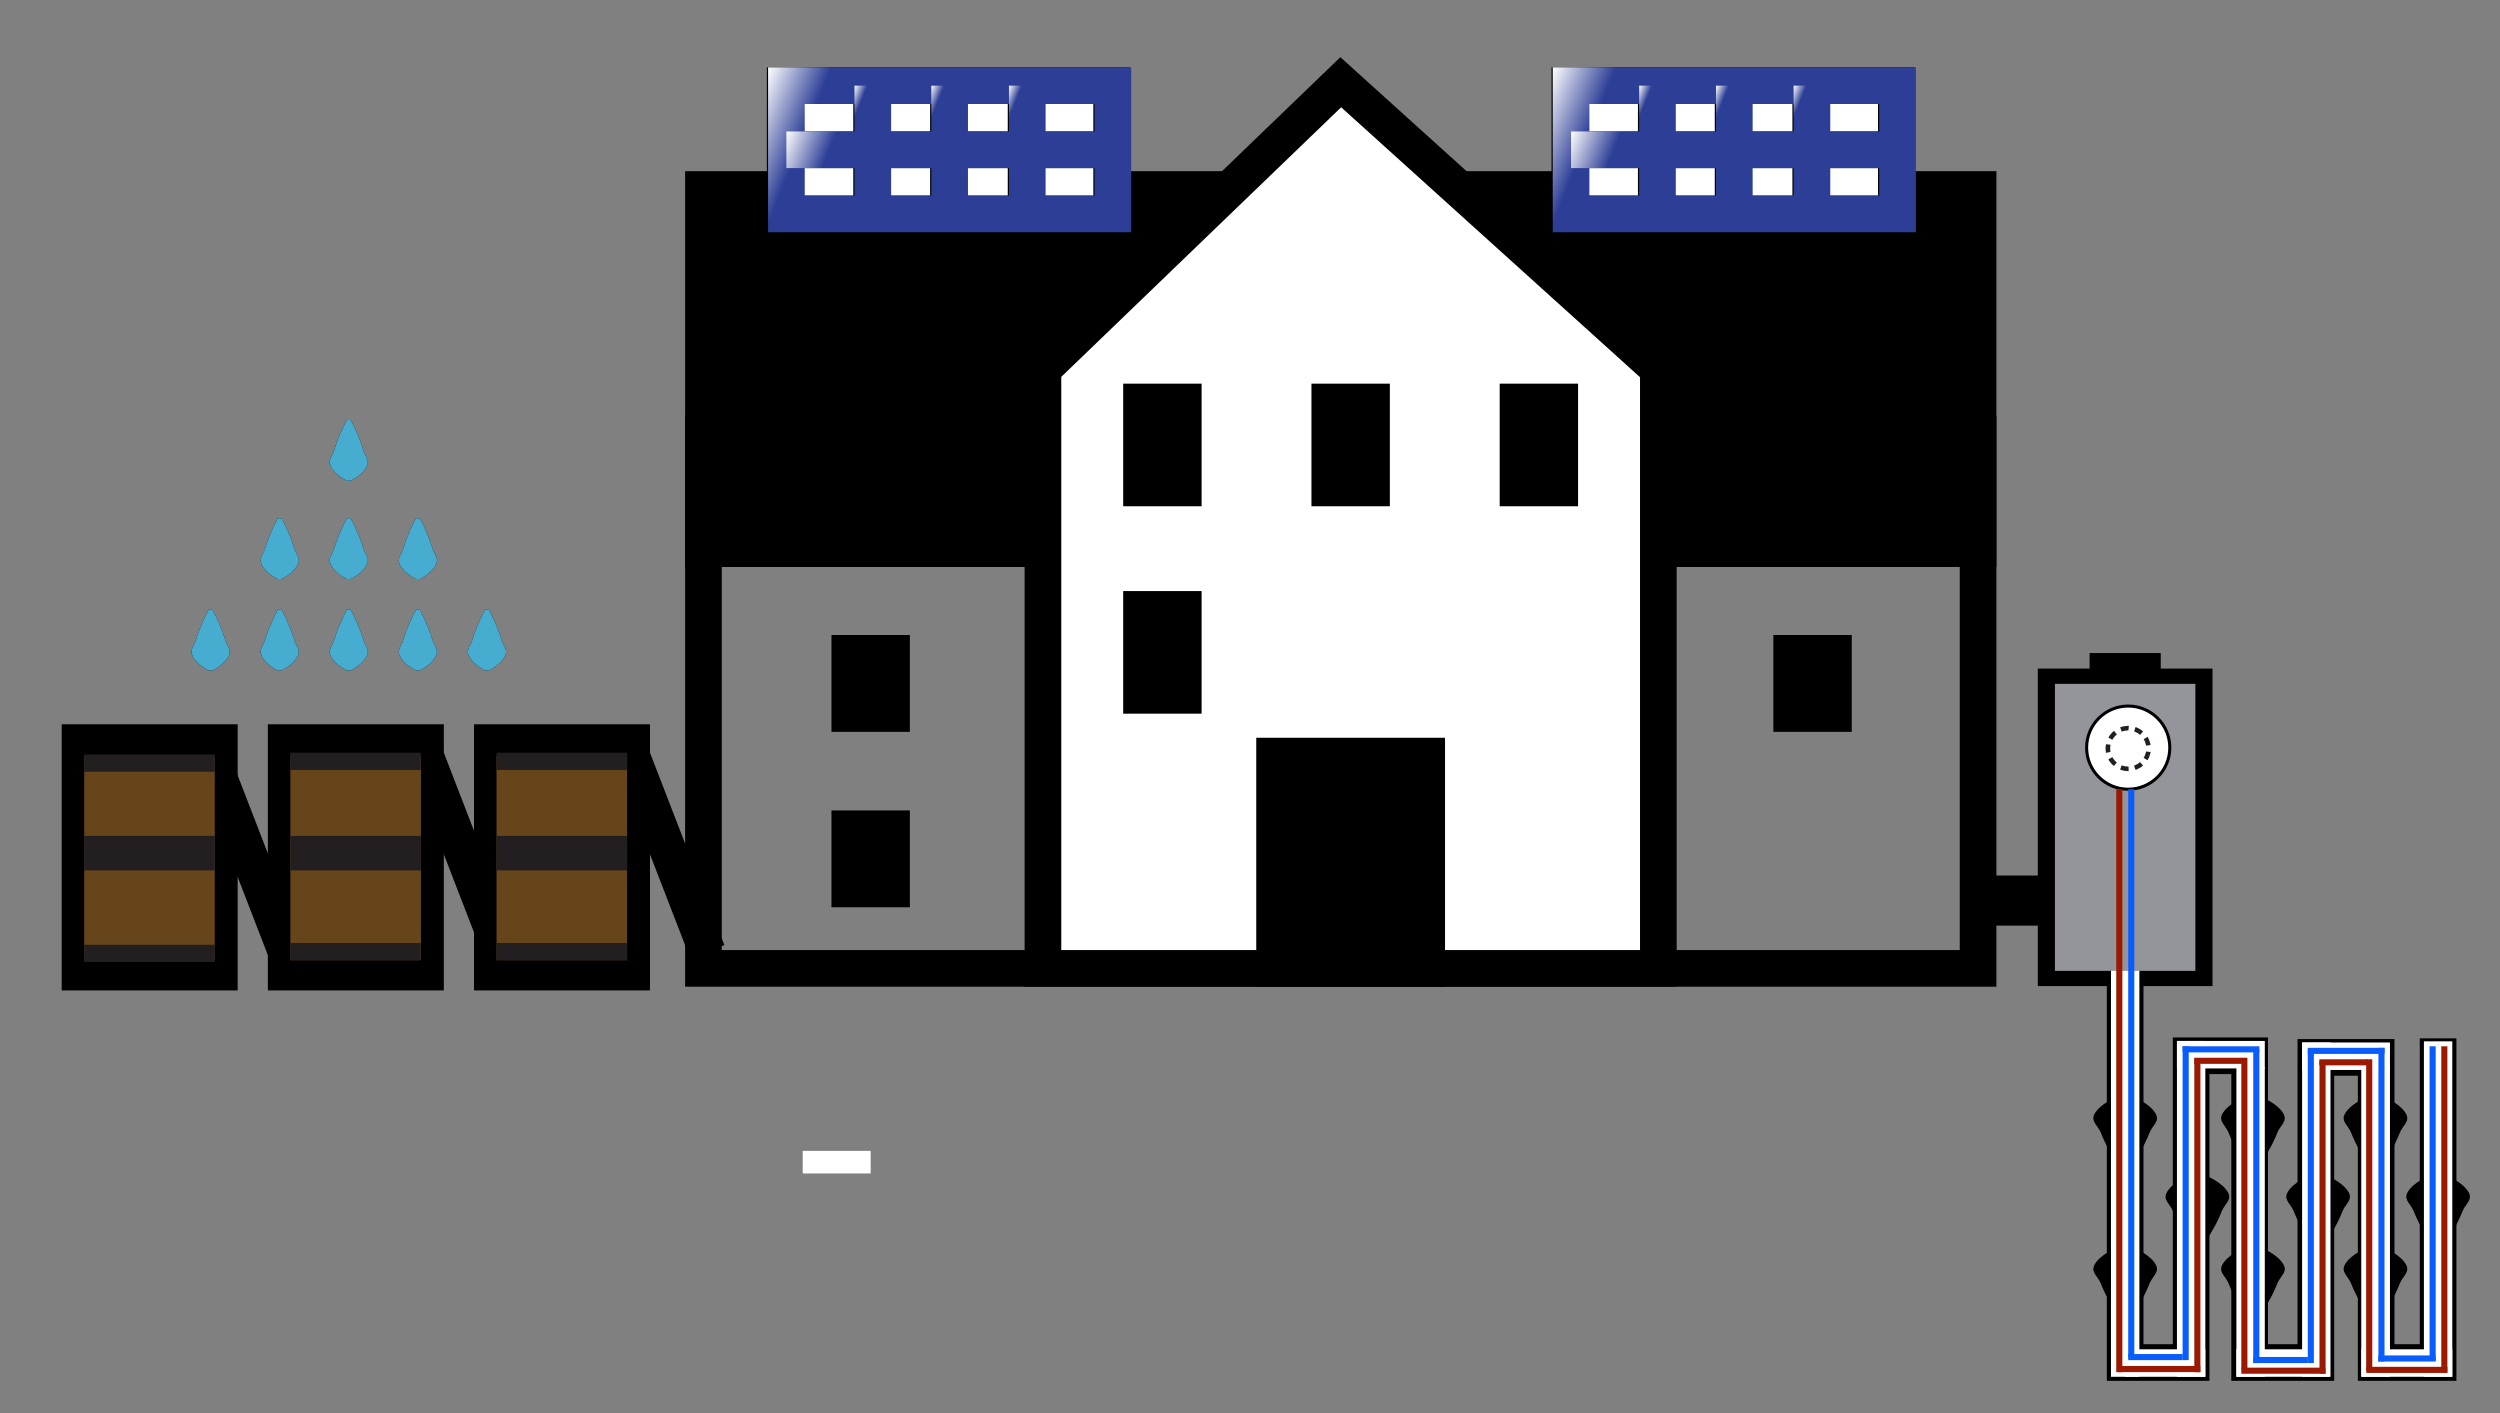 <?xml version="1.0" encoding="utf-8"?>
<!-- Generator: Adobe Illustrator 16.0.0, SVG Export Plug-In . SVG Version: 6.00 Build 0)  -->
<!DOCTYPE svg PUBLIC "-//W3C//DTD SVG 1.1//EN" "http://www.w3.org/Graphics/SVG/1.1/DTD/svg11.dtd">
<svg version="1.1" xmlns="http://www.w3.org/2000/svg" xmlns:xlink="http://www.w3.org/1999/xlink" x="0px" y="0px"
	 width="818.828px" height="462.891px" viewBox="0 0 818.828 462.891" enable-background="new 0 0 818.828 462.891"
	 xml:space="preserve">
<rect x="0" y="0" width="818.828" height="462.891" fill="#808080" stroke="none"/>
<g id="Layer_1">
	<g>
		<rect x="161.253" y="243.227" stroke="#000000" stroke-width="12" stroke-miterlimit="10" width="45.633" height="75.168"/>
		<rect x="93.73" y="243.227" stroke="#000000" stroke-width="12" stroke-miterlimit="10" width="45.634" height="75.168"/>
		<rect x="26.208" y="243.227" stroke="#000000" stroke-width="12" stroke-miterlimit="10" width="45.633" height="75.168"/>
		<g>
			<path d="M69.569,199.704c0,0,0.182,0.311,0.465,0.854c0.149,0.272,0.315,0.603,0.497,0.981c0.18,0.378,0.406,0.806,0.609,1.271
				c0.415,0.933,0.906,2.021,1.373,3.186c0.465,1.166,0.878,2.409,1.255,3.651c0.191,0.622,0.506,1.243,0.83,1.855
				c0.319,0.611,0.595,1.214,0.623,1.797c0.04,0.582-0.15,1.146-0.419,1.68c-0.274,0.534-0.609,1.039-1.015,1.506
				c-0.39,0.466-0.837,0.894-1.31,1.271c-0.243,0.189-0.47,0.367-0.68,0.531c-0.246,0.163-0.472,0.314-0.676,0.45
				c-0.426,0.271-0.805,0.485-1.1,0.631s-0.452,0.224-0.452,0.224h-1.2c0,0-0.157-0.078-0.452-0.224s-0.674-0.359-1.1-0.631
				c-0.204-0.136-0.43-0.287-0.676-0.45c-0.21-0.164-0.438-0.342-0.68-0.531c-0.473-0.378-0.92-0.806-1.31-1.271
				c-0.406-0.467-0.741-0.972-1.015-1.506c-0.269-0.534-0.458-1.098-0.419-1.68c0.027-0.583,0.303-1.186,0.623-1.797
				c0.323-0.612,0.639-1.233,0.83-1.855c0.376-1.242,0.79-2.485,1.255-3.651c0.467-1.165,0.958-2.253,1.373-3.186
				c0.204-0.466,0.43-0.894,0.609-1.271c0.182-0.379,0.348-0.709,0.497-0.981c0.283-0.544,0.465-0.854,0.465-0.854H69.569z"/>
		</g>
		<g>
			<path d="M92.2,199.704c0,0,0.182,0.311,0.465,0.854c0.149,0.272,0.315,0.603,0.497,0.981c0.179,0.378,0.406,0.806,0.609,1.271
				c0.415,0.933,0.906,2.021,1.373,3.186c0.465,1.166,0.878,2.409,1.255,3.651c0.191,0.622,0.506,1.243,0.83,1.855
				c0.319,0.611,0.595,1.214,0.623,1.797c0.04,0.582-0.15,1.146-0.419,1.68c-0.274,0.534-0.609,1.039-1.015,1.506
				c-0.39,0.466-0.837,0.894-1.31,1.271c-0.243,0.189-0.47,0.367-0.68,0.531c-0.246,0.163-0.472,0.314-0.676,0.45
				c-0.426,0.271-0.805,0.485-1.1,0.631s-0.452,0.224-0.452,0.224H91c0,0-0.157-0.078-0.452-0.224s-0.674-0.359-1.1-0.631
				c-0.204-0.136-0.43-0.287-0.676-0.45c-0.21-0.164-0.438-0.342-0.68-0.531c-0.473-0.378-0.92-0.806-1.31-1.271
				c-0.406-0.467-0.741-0.972-1.015-1.506c-0.269-0.534-0.458-1.098-0.419-1.68c0.027-0.583,0.303-1.186,0.623-1.797
				c0.323-0.612,0.639-1.233,0.83-1.855c0.376-1.242,0.79-2.485,1.255-3.651c0.467-1.165,0.958-2.253,1.373-3.186
				c0.204-0.466,0.43-0.894,0.609-1.271c0.182-0.379,0.348-0.709,0.497-0.981c0.283-0.544,0.465-0.854,0.465-0.854H92.2z"/>
		</g>
		<g>
			<path d="M114.832,199.704c0,0,0.182,0.311,0.465,0.854c0.149,0.272,0.315,0.603,0.497,0.981c0.18,0.378,0.406,0.806,0.609,1.271
				c0.415,0.933,0.906,2.021,1.373,3.186c0.465,1.166,0.878,2.409,1.255,3.651c0.191,0.622,0.506,1.243,0.83,1.855
				c0.319,0.611,0.595,1.214,0.623,1.797c0.04,0.582-0.15,1.146-0.419,1.68c-0.274,0.534-0.609,1.039-1.015,1.506
				c-0.39,0.466-0.837,0.894-1.31,1.271c-0.243,0.189-0.47,0.367-0.68,0.531c-0.246,0.163-0.472,0.314-0.676,0.45
				c-0.426,0.271-0.805,0.485-1.1,0.631c-0.295,0.146-0.452,0.224-0.452,0.224h-1.2c0,0-0.157-0.078-0.452-0.224
				c-0.295-0.146-0.674-0.359-1.1-0.631c-0.204-0.136-0.43-0.287-0.676-0.45c-0.21-0.164-0.438-0.342-0.68-0.531
				c-0.473-0.378-0.92-0.806-1.31-1.271c-0.406-0.467-0.741-0.972-1.015-1.506c-0.269-0.534-0.458-1.098-0.419-1.68
				c0.027-0.583,0.303-1.186,0.623-1.797c0.323-0.612,0.639-1.233,0.83-1.855c0.376-1.242,0.79-2.485,1.255-3.651
				c0.467-1.165,0.958-2.253,1.373-3.186c0.204-0.466,0.43-0.894,0.609-1.271c0.182-0.379,0.348-0.709,0.497-0.981
				c0.283-0.544,0.465-0.854,0.465-0.854H114.832z"/>
		</g>
		<g>
			<path d="M137.463,199.704c0,0,0.182,0.311,0.465,0.854c0.149,0.272,0.315,0.603,0.497,0.981c0.179,0.378,0.406,0.806,0.609,1.271
				c0.415,0.933,0.906,2.021,1.373,3.186c0.465,1.166,0.878,2.409,1.255,3.651c0.191,0.622,0.506,1.243,0.83,1.855
				c0.319,0.611,0.595,1.214,0.623,1.797c0.04,0.582-0.15,1.146-0.419,1.68c-0.274,0.534-0.609,1.039-1.015,1.506
				c-0.39,0.466-0.837,0.894-1.31,1.271c-0.243,0.189-0.47,0.367-0.68,0.531c-0.246,0.163-0.472,0.314-0.676,0.45
				c-0.426,0.271-0.805,0.485-1.1,0.631s-0.452,0.224-0.452,0.224h-1.2c0,0-0.157-0.078-0.452-0.224s-0.674-0.359-1.1-0.631
				c-0.204-0.136-0.43-0.287-0.676-0.45c-0.21-0.164-0.438-0.342-0.68-0.531c-0.473-0.378-0.92-0.806-1.31-1.271
				c-0.406-0.467-0.741-0.972-1.015-1.506c-0.269-0.534-0.458-1.098-0.419-1.68c0.027-0.583,0.303-1.186,0.623-1.797
				c0.323-0.612,0.639-1.233,0.83-1.855c0.376-1.242,0.79-2.485,1.255-3.651c0.467-1.165,0.958-2.253,1.373-3.186
				c0.204-0.466,0.43-0.894,0.609-1.271c0.182-0.379,0.348-0.709,0.497-0.981c0.283-0.544,0.465-0.854,0.465-0.854H137.463z"/>
		</g>
		<g>
			<path d="M160.094,199.704c0,0,0.182,0.311,0.465,0.854c0.149,0.272,0.315,0.603,0.497,0.981c0.18,0.378,0.406,0.806,0.609,1.271
				c0.415,0.933,0.906,2.021,1.373,3.186c0.465,1.166,0.878,2.409,1.255,3.651c0.191,0.622,0.506,1.243,0.83,1.855
				c0.319,0.611,0.595,1.214,0.623,1.797c0.04,0.582-0.15,1.146-0.419,1.68c-0.274,0.534-0.609,1.039-1.015,1.506
				c-0.39,0.466-0.837,0.894-1.31,1.271c-0.243,0.189-0.47,0.367-0.68,0.531c-0.246,0.163-0.472,0.314-0.676,0.45
				c-0.426,0.271-0.805,0.485-1.1,0.631s-0.452,0.224-0.452,0.224h-1.2c0,0-0.157-0.078-0.452-0.224s-0.674-0.359-1.1-0.631
				c-0.204-0.136-0.43-0.287-0.676-0.45c-0.21-0.164-0.438-0.342-0.68-0.531c-0.473-0.378-0.92-0.806-1.31-1.271
				c-0.406-0.467-0.741-0.972-1.015-1.506c-0.269-0.534-0.459-1.098-0.419-1.68c0.027-0.583,0.303-1.186,0.623-1.797
				c0.323-0.612,0.639-1.233,0.83-1.855c0.376-1.242,0.79-2.485,1.255-3.651c0.467-1.165,0.958-2.253,1.373-3.186
				c0.204-0.466,0.43-0.894,0.609-1.271c0.182-0.379,0.348-0.709,0.497-0.981c0.283-0.544,0.465-0.854,0.465-0.854H160.094z"/>
		</g>
		<g>
			<path d="M92.201,169.759c0,0,0.182,0.311,0.465,0.854c0.149,0.272,0.315,0.603,0.497,0.981c0.18,0.378,0.406,0.806,0.609,1.271
				c0.415,0.933,0.906,2.021,1.373,3.186c0.465,1.166,0.878,2.409,1.255,3.651c0.191,0.622,0.506,1.243,0.83,1.855
				c0.319,0.611,0.595,1.214,0.623,1.797c0.04,0.582-0.15,1.146-0.419,1.68c-0.274,0.534-0.609,1.039-1.015,1.506
				c-0.39,0.466-0.837,0.894-1.31,1.271c-0.243,0.189-0.47,0.367-0.68,0.531c-0.246,0.163-0.472,0.314-0.676,0.45
				c-0.426,0.271-0.805,0.485-1.1,0.631c-0.295,0.146-0.452,0.224-0.452,0.224H91c0,0-0.157-0.078-0.452-0.224
				s-0.674-0.359-1.1-0.631c-0.204-0.136-0.43-0.287-0.676-0.45c-0.21-0.164-0.438-0.342-0.68-0.531
				c-0.473-0.378-0.92-0.806-1.31-1.271c-0.406-0.467-0.741-0.972-1.015-1.506c-0.269-0.534-0.458-1.098-0.419-1.68
				c0.027-0.583,0.303-1.186,0.623-1.797c0.323-0.612,0.639-1.233,0.83-1.855c0.376-1.242,0.79-2.485,1.255-3.651
				c0.467-1.165,0.958-2.253,1.373-3.186c0.204-0.466,0.43-0.894,0.609-1.271c0.182-0.379,0.348-0.709,0.497-0.981
				c0.283-0.544,0.465-0.854,0.465-0.854H92.201z"/>
		</g>
		<g>
			<path d="M114.832,169.759c0,0,0.182,0.311,0.465,0.854c0.149,0.272,0.315,0.603,0.497,0.981c0.179,0.378,0.406,0.806,0.609,1.271
				c0.415,0.933,0.906,2.021,1.373,3.186c0.465,1.166,0.878,2.409,1.255,3.651c0.191,0.622,0.506,1.243,0.83,1.855
				c0.319,0.611,0.595,1.214,0.623,1.797c0.04,0.582-0.15,1.146-0.419,1.68c-0.274,0.534-0.609,1.039-1.015,1.506
				c-0.39,0.466-0.837,0.894-1.31,1.271c-0.243,0.189-0.47,0.367-0.68,0.531c-0.246,0.163-0.472,0.314-0.676,0.45
				c-0.426,0.271-0.805,0.485-1.1,0.631c-0.295,0.146-0.452,0.224-0.452,0.224h-1.2c0,0-0.157-0.078-0.452-0.224
				c-0.295-0.146-0.674-0.359-1.1-0.631c-0.204-0.136-0.43-0.287-0.676-0.45c-0.21-0.164-0.438-0.342-0.68-0.531
				c-0.473-0.378-0.92-0.806-1.31-1.271c-0.406-0.467-0.741-0.972-1.015-1.506c-0.269-0.534-0.458-1.098-0.419-1.68
				c0.027-0.583,0.303-1.186,0.623-1.797c0.323-0.612,0.639-1.233,0.83-1.855c0.376-1.242,0.79-2.485,1.255-3.651
				c0.467-1.165,0.958-2.253,1.373-3.186c0.204-0.466,0.43-0.894,0.609-1.271c0.182-0.379,0.348-0.709,0.497-0.981
				c0.283-0.544,0.465-0.854,0.465-0.854H114.832z"/>
		</g>
		<g>
			<path d="M137.463,169.759c0,0,0.182,0.311,0.465,0.854c0.149,0.272,0.315,0.603,0.497,0.981c0.18,0.378,0.406,0.806,0.609,1.271
				c0.415,0.933,0.906,2.021,1.373,3.186c0.465,1.166,0.878,2.409,1.255,3.651c0.191,0.622,0.506,1.243,0.83,1.855
				c0.319,0.611,0.595,1.214,0.623,1.797c0.04,0.582-0.15,1.146-0.419,1.68c-0.274,0.534-0.609,1.039-1.015,1.506
				c-0.39,0.466-0.837,0.894-1.31,1.271c-0.243,0.189-0.47,0.367-0.68,0.531c-0.246,0.163-0.472,0.314-0.676,0.45
				c-0.426,0.271-0.805,0.485-1.1,0.631s-0.452,0.224-0.452,0.224h-1.2c0,0-0.157-0.078-0.452-0.224s-0.674-0.359-1.1-0.631
				c-0.204-0.136-0.43-0.287-0.676-0.45c-0.21-0.164-0.438-0.342-0.68-0.531c-0.473-0.378-0.92-0.806-1.31-1.271
				c-0.406-0.467-0.741-0.972-1.015-1.506c-0.269-0.534-0.459-1.098-0.419-1.68c0.027-0.583,0.303-1.186,0.623-1.797
				c0.323-0.612,0.639-1.233,0.83-1.855c0.376-1.242,0.79-2.485,1.255-3.651c0.467-1.165,0.958-2.253,1.373-3.186
				c0.204-0.466,0.43-0.894,0.609-1.271c0.182-0.379,0.348-0.709,0.497-0.981c0.283-0.544,0.465-0.854,0.465-0.854H137.463z"/>
		</g>
		<g>
			<path d="M114.832,137.565c0,0,0.182,0.311,0.465,0.854c0.149,0.272,0.315,0.603,0.497,0.981c0.179,0.378,0.406,0.806,0.609,1.271
				c0.415,0.933,0.906,2.021,1.373,3.186c0.465,1.166,0.878,2.409,1.255,3.651c0.191,0.622,0.506,1.243,0.83,1.855
				c0.319,0.611,0.595,1.214,0.623,1.797c0.04,0.582-0.15,1.146-0.419,1.68c-0.274,0.534-0.609,1.039-1.015,1.506
				c-0.39,0.466-0.837,0.894-1.31,1.271c-0.243,0.189-0.47,0.367-0.68,0.531c-0.246,0.163-0.472,0.314-0.676,0.45
				c-0.426,0.271-0.805,0.485-1.1,0.631c-0.295,0.146-0.452,0.224-0.452,0.224h-1.2c0,0-0.157-0.078-0.452-0.224
				c-0.295-0.146-0.674-0.359-1.1-0.631c-0.204-0.136-0.43-0.287-0.676-0.45c-0.21-0.164-0.438-0.342-0.68-0.531
				c-0.473-0.378-0.92-0.806-1.31-1.271c-0.406-0.467-0.741-0.972-1.015-1.506c-0.269-0.534-0.458-1.098-0.419-1.68
				c0.027-0.583,0.303-1.186,0.623-1.797c0.323-0.612,0.639-1.233,0.83-1.855c0.376-1.242,0.79-2.485,1.255-3.651
				c0.467-1.165,0.958-2.253,1.373-3.186c0.204-0.466,0.43-0.894,0.609-1.271c0.182-0.379,0.348-0.709,0.497-0.981
				c0.283-0.544,0.465-0.854,0.465-0.854H114.832z"/>
		</g>
		<line fill="none" stroke="#000000" stroke-width="12" stroke-miterlimit="10" x1="68.969" y1="247.641" x2="93.73" y2="311.701"/>
		
			<line fill="none" stroke="#000000" stroke-width="12" stroke-miterlimit="10" x1="139.364" y1="247.641" x2="164.126" y2="311.701"/>
		
			<line fill="none" stroke="#000000" stroke-width="12" stroke-miterlimit="10" x1="206.886" y1="247.641" x2="231.648" y2="311.701"/>
	</g>
	<g>
		<g>
			<rect x="673.445" y="224.987" stroke="#000000" stroke-width="12" stroke-miterlimit="10" width="45.221" height="91.992"/>
		</g>
		<g>
			<rect x="690.404" y="219.899" stroke="#000000" stroke-width="12" stroke-miterlimit="10" width="11.305" height="24.975"/>
		</g>
		<rect x="647.535" y="289.761" stroke="#000000" stroke-width="6" stroke-miterlimit="10" width="29.268" height="10.412"/>
		<polyline fill="none" stroke="#000000" stroke-width="12" stroke-miterlimit="10" points="696.056,294.967 696.056,446.268 
			717.666,446.268 717.666,345.798 736.826,345.798 736.826,446.268 758.517,446.268 758.517,346.329 778.271,346.329 
			778.271,446.268 798.554,446.268 798.554,340.094 		"/>
		<g>
			<path d="M695.056,383.305c0,0-0.305-0.387-0.775-1.062c-0.248-0.339-0.525-0.748-0.828-1.218
				c-0.299-0.471-0.676-1.002-1.016-1.58c-0.346-0.578-0.721-1.205-1.115-1.868c-0.404-0.663-0.766-1.362-1.174-2.086
				c-0.369-0.724-0.77-1.472-1.104-2.23c-0.363-0.76-0.658-1.53-0.988-2.303c-0.316-0.771-0.844-1.543-1.383-2.304
				c-0.525-0.76-1.004-1.506-1.037-2.229c-0.062-0.724,0.244-1.423,0.697-2.086c0.211-0.331,0.512-0.653,0.758-0.966
				c0.318-0.312,0.578-0.613,0.936-0.902c0.648-0.578,1.396-1.109,2.184-1.58c0.404-0.234,0.783-0.455,1.133-0.658
				c0.41-0.203,0.787-0.391,1.127-0.56c0.324-0.168,0.705-0.319,1.008-0.45s0.564-0.242,0.826-0.332
				c0.49-0.182,0.752-0.277,0.752-0.277h2c0,0,0.264,0.097,0.754,0.277c0.262,0.09,0.523,0.201,0.826,0.332s0.684,0.282,1.006,0.45
				c0.34,0.169,0.717,0.356,1.127,0.56c0.352,0.203,0.73,0.425,1.135,0.658c0.787,0.471,1.533,1.002,2.184,1.58
				c0.355,0.289,0.617,0.592,0.934,0.902c0.248,0.312,0.547,0.635,0.76,0.966c0.451,0.663,0.762,1.362,0.697,2.086
				c-0.035,0.724-0.514,1.472-1.039,2.229c-0.537,0.761-1.062,1.531-1.381,2.304c-0.332,0.771-0.625,1.543-0.99,2.303
				c-0.332,0.761-0.732,1.507-1.102,2.23c-0.41,0.724-0.77,1.423-1.174,2.086c-0.396,0.663-0.771,1.29-1.115,1.868
				c-0.34,0.578-0.717,1.109-1.016,1.58c-0.303,0.47-0.58,0.879-0.828,1.218c-0.473,0.675-0.775,1.062-0.775,1.062H695.056z"/>
		</g>
		<g>
			<path d="M695.056,432.688c0,0-0.305-0.387-0.775-1.061c-0.248-0.338-0.525-0.748-0.828-1.219c-0.299-0.472-0.676-1-1.016-1.58
				c-0.346-0.578-0.721-1.205-1.115-1.867c-0.404-0.664-0.766-1.363-1.174-2.086c-0.369-0.725-0.77-1.471-1.104-2.23
				c-0.363-0.76-0.658-1.53-0.988-2.303c-0.316-0.771-0.844-1.543-1.383-2.303c-0.525-0.76-1.004-1.508-1.037-2.23
				c-0.062-0.725,0.244-1.424,0.697-2.086c0.211-0.332,0.512-0.654,0.758-0.967c0.318-0.311,0.578-0.613,0.936-0.902
				c0.648-0.578,1.396-1.108,2.184-1.58c0.404-0.233,0.783-0.455,1.133-0.657c0.41-0.203,0.787-0.392,1.127-0.56
				c0.324-0.168,0.705-0.32,1.008-0.451s0.564-0.242,0.826-0.332c0.49-0.182,0.752-0.276,0.752-0.276h2c0,0,0.264,0.096,0.754,0.276
				c0.262,0.09,0.523,0.201,0.826,0.332s0.684,0.283,1.006,0.451c0.34,0.168,0.717,0.355,1.127,0.56
				c0.352,0.202,0.73,0.424,1.135,0.657c0.787,0.472,1.533,1.002,2.184,1.58c0.355,0.289,0.617,0.592,0.934,0.902
				c0.248,0.312,0.547,0.635,0.76,0.967c0.451,0.662,0.762,1.361,0.697,2.086c-0.035,0.723-0.514,1.471-1.039,2.23
				c-0.537,0.76-1.062,1.531-1.381,2.303c-0.332,0.771-0.625,1.543-0.99,2.303c-0.332,0.761-0.732,1.507-1.102,2.23
				c-0.41,0.723-0.77,1.422-1.174,2.086c-0.396,0.662-0.771,1.289-1.115,1.867c-0.34,0.58-0.717,1.109-1.016,1.58
				c-0.303,0.471-0.58,0.881-0.828,1.219c-0.473,0.674-0.775,1.061-0.775,1.061H695.056z"/>
		</g>
		<g>
			<path d="M777.037,383.305c0,0-0.305-0.387-0.775-1.062c-0.25-0.339-0.525-0.748-0.828-1.218c-0.301-0.471-0.678-1.002-1.016-1.58
				c-0.346-0.578-0.721-1.205-1.115-1.868c-0.406-0.663-0.766-1.362-1.174-2.086c-0.369-0.724-0.77-1.472-1.104-2.23
				c-0.363-0.76-0.658-1.53-0.988-2.303c-0.318-0.771-0.844-1.543-1.383-2.304c-0.525-0.76-1.004-1.506-1.037-2.229
				c-0.064-0.724,0.244-1.423,0.697-2.086c0.211-0.331,0.512-0.653,0.758-0.966c0.316-0.312,0.576-0.613,0.936-0.902
				c0.648-0.578,1.396-1.109,2.182-1.58c0.406-0.234,0.783-0.455,1.135-0.658c0.41-0.203,0.787-0.391,1.127-0.56
				c0.322-0.168,0.705-0.319,1.008-0.45s0.564-0.242,0.826-0.332c0.49-0.182,0.752-0.277,0.752-0.277h2c0,0,0.262,0.097,0.754,0.277
				c0.26,0.09,0.521,0.201,0.826,0.332c0.303,0.131,0.684,0.282,1.006,0.45c0.34,0.169,0.717,0.356,1.127,0.56
				c0.352,0.203,0.729,0.425,1.135,0.658c0.787,0.471,1.533,1.002,2.182,1.58c0.357,0.289,0.617,0.592,0.936,0.902
				c0.248,0.312,0.547,0.635,0.758,0.966c0.453,0.663,0.762,1.362,0.699,2.086c-0.035,0.724-0.514,1.472-1.039,2.229
				c-0.537,0.761-1.064,1.531-1.381,2.304c-0.332,0.771-0.625,1.543-0.99,2.303c-0.332,0.761-0.732,1.507-1.104,2.23
				c-0.408,0.724-0.768,1.423-1.174,2.086c-0.395,0.663-0.77,1.29-1.115,1.868c-0.338,0.578-0.715,1.109-1.016,1.58
				c-0.301,0.47-0.578,0.879-0.828,1.218c-0.471,0.675-0.773,1.062-0.773,1.062H777.037z"/>
		</g>
		<g>
			<path d="M777.037,432.688c0,0-0.305-0.387-0.775-1.061c-0.25-0.338-0.525-0.748-0.828-1.219c-0.301-0.472-0.678-1-1.016-1.58
				c-0.346-0.578-0.721-1.205-1.115-1.867c-0.406-0.664-0.766-1.363-1.174-2.086c-0.369-0.725-0.77-1.471-1.104-2.23
				c-0.363-0.76-0.658-1.53-0.988-2.303c-0.318-0.771-0.844-1.543-1.383-2.303c-0.525-0.76-1.004-1.508-1.037-2.23
				c-0.064-0.725,0.244-1.424,0.697-2.086c0.211-0.332,0.512-0.654,0.758-0.967c0.316-0.311,0.576-0.613,0.936-0.902
				c0.648-0.578,1.396-1.108,2.182-1.58c0.406-0.233,0.783-0.455,1.135-0.657c0.41-0.203,0.787-0.392,1.127-0.56
				c0.322-0.168,0.705-0.32,1.008-0.451s0.564-0.242,0.826-0.332c0.49-0.182,0.752-0.276,0.752-0.276h2c0,0,0.262,0.096,0.754,0.276
				c0.26,0.09,0.521,0.201,0.826,0.332c0.303,0.131,0.684,0.283,1.006,0.451c0.34,0.168,0.717,0.355,1.127,0.56
				c0.352,0.202,0.729,0.424,1.135,0.657c0.787,0.472,1.533,1.002,2.182,1.58c0.357,0.289,0.617,0.592,0.936,0.902
				c0.248,0.312,0.547,0.635,0.758,0.967c0.453,0.662,0.762,1.361,0.699,2.086c-0.035,0.723-0.514,1.471-1.039,2.23
				c-0.537,0.76-1.064,1.531-1.381,2.303c-0.332,0.771-0.625,1.543-0.99,2.303c-0.332,0.761-0.732,1.507-1.104,2.23
				c-0.408,0.723-0.768,1.422-1.174,2.086c-0.395,0.662-0.77,1.289-1.115,1.867c-0.338,0.58-0.715,1.109-1.016,1.58
				s-0.578,0.881-0.828,1.219c-0.471,0.674-0.773,1.061-0.773,1.061H777.037z"/>
		</g>
		<g>
			<path d="M736.908,383.305c0,0-0.305-0.387-0.775-1.062c-0.248-0.339-0.525-0.748-0.828-1.218
				c-0.299-0.471-0.676-1.002-1.016-1.58c-0.346-0.578-0.719-1.205-1.115-1.868c-0.404-0.663-0.764-1.362-1.174-2.086
				c-0.369-0.724-0.77-1.472-1.104-2.23c-0.363-0.76-0.656-1.53-0.988-2.303c-0.316-0.771-0.844-1.543-1.381-2.304
				c-0.525-0.76-1.006-1.506-1.039-2.229c-0.062-0.724,0.244-1.423,0.697-2.086c0.211-0.331,0.512-0.653,0.76-0.966
				c0.316-0.312,0.576-0.613,0.934-0.902c0.65-0.578,1.396-1.109,2.184-1.58c0.404-0.234,0.783-0.455,1.135-0.658
				c0.408-0.203,0.785-0.391,1.127-0.56c0.322-0.168,0.703-0.319,1.006-0.45s0.564-0.242,0.826-0.332
				c0.49-0.182,0.754-0.277,0.754-0.277h2c0,0,0.262,0.097,0.752,0.277c0.262,0.09,0.523,0.201,0.826,0.332s0.684,0.282,1.008,0.45
				c0.34,0.169,0.717,0.356,1.127,0.56c0.35,0.203,0.729,0.425,1.133,0.658c0.787,0.471,1.533,1.002,2.184,1.58
				c0.357,0.289,0.617,0.592,0.936,0.902c0.246,0.312,0.547,0.635,0.758,0.966c0.453,0.663,0.762,1.362,0.697,2.086
				c-0.033,0.724-0.514,1.472-1.037,2.229c-0.539,0.761-1.064,1.531-1.383,2.304c-0.33,0.771-0.625,1.543-0.988,2.303
				c-0.334,0.761-0.734,1.507-1.104,2.23c-0.408,0.724-0.77,1.423-1.174,2.086c-0.396,0.663-0.77,1.29-1.115,1.868
				c-0.34,0.578-0.717,1.109-1.016,1.58c-0.303,0.47-0.58,0.879-0.828,1.218c-0.473,0.675-0.775,1.062-0.775,1.062H736.908z"/>
		</g>
		<g>
			<path d="M736.908,432.688c0,0-0.305-0.387-0.775-1.061c-0.248-0.338-0.525-0.748-0.828-1.219c-0.299-0.472-0.676-1-1.016-1.58
				c-0.346-0.578-0.719-1.205-1.115-1.867c-0.404-0.664-0.764-1.363-1.174-2.086c-0.369-0.725-0.77-1.471-1.104-2.23
				c-0.363-0.76-0.656-1.53-0.988-2.303c-0.316-0.771-0.844-1.543-1.381-2.303c-0.525-0.76-1.006-1.508-1.039-2.23
				c-0.062-0.725,0.244-1.424,0.697-2.086c0.211-0.332,0.512-0.654,0.76-0.967c0.316-0.311,0.576-0.613,0.934-0.902
				c0.65-0.578,1.396-1.108,2.184-1.58c0.404-0.233,0.783-0.455,1.135-0.657c0.408-0.203,0.785-0.392,1.127-0.56
				c0.322-0.168,0.703-0.32,1.006-0.451s0.564-0.242,0.826-0.332c0.49-0.182,0.754-0.276,0.754-0.276h2c0,0,0.262,0.096,0.752,0.276
				c0.262,0.09,0.523,0.201,0.826,0.332s0.684,0.283,1.008,0.451c0.34,0.168,0.717,0.355,1.127,0.56
				c0.35,0.202,0.729,0.424,1.133,0.657c0.787,0.472,1.533,1.002,2.184,1.58c0.357,0.289,0.617,0.592,0.936,0.902
				c0.246,0.312,0.547,0.635,0.758,0.967c0.453,0.662,0.762,1.361,0.697,2.086c-0.033,0.723-0.514,1.471-1.037,2.23
				c-0.539,0.76-1.064,1.531-1.383,2.303c-0.33,0.771-0.625,1.543-0.988,2.303c-0.334,0.761-0.734,1.507-1.104,2.23
				c-0.408,0.723-0.77,1.422-1.174,2.086c-0.396,0.662-0.77,1.289-1.115,1.867c-0.34,0.58-0.717,1.109-1.016,1.58
				c-0.303,0.471-0.58,0.881-0.828,1.219c-0.473,0.674-0.775,1.061-0.775,1.061H736.908z"/>
		</g>
		<g>
			<path d="M718.707,409.035c0,0-0.303-0.385-0.775-1.061c-0.248-0.339-0.525-0.748-0.828-1.218
				c-0.299-0.471-0.676-1.002-1.016-1.58c-0.346-0.577-0.719-1.204-1.115-1.868c-0.404-0.662-0.764-1.361-1.174-2.086
				c-0.369-0.724-0.77-1.472-1.102-2.23c-0.365-0.76-0.658-1.531-0.99-2.303c-0.316-0.771-0.844-1.543-1.381-2.303
				c-0.525-0.76-1.004-1.507-1.039-2.229c-0.062-0.724,0.246-1.423,0.697-2.087c0.213-0.33,0.512-0.653,0.76-0.965
				c0.316-0.312,0.576-0.613,0.934-0.902c0.65-0.579,1.396-1.109,2.184-1.58c0.404-0.234,0.783-0.455,1.135-0.658
				c0.408-0.203,0.787-0.391,1.127-0.561c0.322-0.168,0.703-0.318,1.006-0.449s0.564-0.242,0.826-0.333
				c0.492-0.181,0.754-0.277,0.754-0.277h2c0,0,0.262,0.097,0.752,0.277c0.262,0.091,0.523,0.202,0.826,0.333
				s0.684,0.281,1.008,0.449c0.34,0.17,0.717,0.356,1.127,0.561c0.35,0.203,0.729,0.424,1.133,0.658
				c0.787,0.471,1.533,1.001,2.184,1.58c0.357,0.289,0.617,0.591,0.936,0.902c0.246,0.312,0.547,0.635,0.758,0.965
				c0.453,0.664,0.762,1.363,0.697,2.087c-0.033,0.724-0.512,1.471-1.037,2.229c-0.539,0.76-1.064,1.531-1.383,2.303
				c-0.33,0.771-0.625,1.543-0.988,2.303c-0.334,0.76-0.734,1.508-1.104,2.23c-0.408,0.725-0.77,1.424-1.174,2.086
				c-0.396,0.664-0.77,1.291-1.115,1.868c-0.34,0.578-0.717,1.109-1.016,1.58c-0.303,0.47-0.58,0.879-0.828,1.218
				c-0.473,0.676-0.775,1.061-0.775,1.061H718.707z"/>
		</g>
		<g>
			<path d="M758.253,409.035c0,0-0.305-0.385-0.775-1.061c-0.25-0.339-0.525-0.748-0.828-1.218c-0.301-0.471-0.678-1.002-1.016-1.58
				c-0.346-0.577-0.721-1.204-1.115-1.868c-0.404-0.662-0.766-1.361-1.174-2.086c-0.369-0.724-0.77-1.472-1.104-2.23
				c-0.363-0.76-0.658-1.531-0.988-2.303c-0.318-0.771-0.844-1.543-1.383-2.303c-0.525-0.76-1.004-1.507-1.037-2.229
				c-0.064-0.724,0.244-1.423,0.697-2.087c0.211-0.33,0.512-0.653,0.758-0.965c0.316-0.312,0.578-0.613,0.936-0.902
				c0.648-0.579,1.396-1.109,2.184-1.58c0.404-0.234,0.781-0.455,1.133-0.658c0.41-0.203,0.787-0.391,1.127-0.561
				c0.324-0.168,0.705-0.318,1.008-0.449s0.564-0.242,0.826-0.333c0.49-0.181,0.752-0.277,0.752-0.277h2
				c0,0,0.262,0.097,0.754,0.277c0.26,0.091,0.523,0.202,0.826,0.333s0.684,0.281,1.006,0.449c0.34,0.17,0.717,0.356,1.127,0.561
				c0.352,0.203,0.73,0.424,1.135,0.658c0.787,0.471,1.533,1.001,2.184,1.58c0.355,0.289,0.615,0.591,0.934,0.902
				c0.248,0.312,0.547,0.635,0.758,0.965c0.453,0.664,0.764,1.363,0.699,2.087c-0.035,0.724-0.514,1.471-1.039,2.229
				c-0.537,0.76-1.064,1.531-1.381,2.303c-0.332,0.771-0.625,1.543-0.99,2.303c-0.332,0.76-0.732,1.508-1.102,2.23
				c-0.41,0.725-0.77,1.424-1.176,2.086c-0.395,0.664-0.77,1.291-1.113,1.868c-0.34,0.578-0.717,1.109-1.018,1.58
				c-0.301,0.47-0.578,0.879-0.828,1.218c-0.471,0.676-0.773,1.061-0.773,1.061H758.253z"/>
		</g>
		<g>
			<path d="M797.554,409.035c0,0-0.303-0.385-0.773-1.061c-0.25-0.339-0.527-0.748-0.828-1.218c-0.301-0.471-0.678-1.002-1.018-1.58
				c-0.346-0.577-0.719-1.204-1.113-1.868c-0.406-0.662-0.766-1.361-1.176-2.086c-0.367-0.724-0.77-1.472-1.102-2.23
				c-0.365-0.76-0.658-1.531-0.99-2.303c-0.316-0.771-0.844-1.543-1.381-2.303c-0.525-0.76-1.004-1.507-1.039-2.229
				c-0.062-0.724,0.246-1.423,0.699-2.087c0.211-0.33,0.51-0.653,0.758-0.965c0.316-0.312,0.576-0.613,0.934-0.902
				c0.65-0.579,1.396-1.109,2.184-1.58c0.406-0.234,0.783-0.455,1.135-0.658c0.41-0.203,0.787-0.391,1.127-0.561
				c0.322-0.168,0.703-0.318,1.006-0.449c0.305-0.131,0.566-0.242,0.826-0.333c0.492-0.181,0.754-0.277,0.754-0.277h2
				c0,0,0.262,0.097,0.752,0.277c0.262,0.091,0.523,0.202,0.826,0.333s0.684,0.281,1.008,0.449c0.34,0.17,0.717,0.356,1.127,0.561
				c0.352,0.203,0.729,0.424,1.133,0.658c0.787,0.471,1.533,1.001,2.184,1.58c0.357,0.289,0.617,0.591,0.936,0.902
				c0.246,0.312,0.547,0.635,0.758,0.965c0.453,0.664,0.762,1.363,0.697,2.087c-0.033,0.724-0.512,1.471-1.037,2.229
				c-0.539,0.76-1.064,1.531-1.383,2.303c-0.33,0.771-0.625,1.543-0.988,2.303c-0.334,0.76-0.732,1.508-1.104,2.23
				c-0.408,0.725-0.77,1.424-1.174,2.086c-0.396,0.664-0.77,1.291-1.115,1.868c-0.338,0.578-0.715,1.109-1.016,1.58
				c-0.303,0.47-0.578,0.879-0.828,1.218c-0.473,0.676-0.775,1.061-0.775,1.061H797.554z"/>
		</g>
	</g>
	<g>
		
			<rect x="230.4" y="142.145" fill="none" stroke="#000000" stroke-width="12" stroke-miterlimit="10" width="417.482" height="175.029"/>
		<rect x="230.4" y="62.062" stroke="#000000" stroke-width="12" stroke-miterlimit="10" width="417.482" height="117.641"/>
		<polygon fill="#FFFFFF" stroke="#000000" stroke-width="12" stroke-miterlimit="10" points="439.14,26.934 341.598,120.883 
			341.598,317.173 543.16,317.173 543.16,120.883 		"/>
		<rect x="417.464" y="247.641" stroke="#000000" stroke-width="12" stroke-miterlimit="10" width="49.828" height="69.532"/>
		<rect x="373.885" y="131.657" stroke="#000000" stroke-width="12" stroke-miterlimit="10" width="13.678" height="28.157"/>
		<rect x="373.885" y="199.593" stroke="#000000" stroke-width="12" stroke-miterlimit="10" width="13.678" height="28.156"/>
		<rect x="278.332" y="213.98" stroke="#000000" stroke-width="12" stroke-miterlimit="10" width="13.677" height="19.725"/>
		<rect x="586.828" y="213.98" stroke="#000000" stroke-width="12" stroke-miterlimit="10" width="13.678" height="19.725"/>
		<rect x="278.332" y="271.439" stroke="#000000" stroke-width="12" stroke-miterlimit="10" width="13.677" height="19.725"/>
		<rect x="435.541" y="131.657" stroke="#000000" stroke-width="12" stroke-miterlimit="10" width="13.676" height="28.157"/>
		<rect x="497.195" y="131.657" stroke="#000000" stroke-width="12" stroke-miterlimit="10" width="13.676" height="28.157"/>
	</g>
	<g>
		
			<rect x="257.174" y="28.055" fill="#FFFFFF" stroke="#000000" stroke-width="12" stroke-miterlimit="10" width="106.934" height="42.008"/>
		
			<line fill="none" stroke="#000000" stroke-width="12" stroke-miterlimit="10" x1="257.174" y1="49.059" x2="364.107" y2="49.059"/>
		
			<line fill="none" stroke="#000000" stroke-width="12" stroke-miterlimit="10" x1="310.641" y1="28.055" x2="310.641" y2="70.062"/>
		<line fill="none" stroke="#000000" stroke-width="12" stroke-miterlimit="10" x1="336.07" y1="28.055" x2="336.07" y2="70.062"/>
		
			<line fill="none" stroke="#000000" stroke-width="12" stroke-miterlimit="10" x1="285.475" y1="28.055" x2="285.475" y2="70.062"/>
		
			<rect x="514.175" y="28.055" fill="#FFFFFF" stroke="#000000" stroke-width="12" stroke-miterlimit="10" width="106.936" height="42.008"/>
		
			<line fill="none" stroke="#000000" stroke-width="12" stroke-miterlimit="10" x1="514.175" y1="49.059" x2="621.109" y2="49.059"/>
		
			<line fill="none" stroke="#000000" stroke-width="12" stroke-miterlimit="10" x1="567.642" y1="28.055" x2="567.642" y2="70.062"/>
		
			<line fill="none" stroke="#000000" stroke-width="12" stroke-miterlimit="10" x1="593.072" y1="28.055" x2="593.072" y2="70.062"/>
		
			<line fill="none" stroke="#000000" stroke-width="12" stroke-miterlimit="10" x1="542.476" y1="28.055" x2="542.476" y2="70.062"/>
	</g>
	<g>
		<linearGradient id="SVGID_1_" gradientUnits="userSpaceOnUse" x1="250.537" y1="24.614" x2="371.54" y2="73.503">
			<stop  offset="0" style="stop-color:#FFFFFF"/>
			<stop  offset="0.148" style="stop-color:#2C3E96"/>
		</linearGradient>
		
			<rect x="257.572" y="28.055" fill="none" stroke="url(#SVGID_1_)" stroke-width="12" stroke-miterlimit="10" width="106.934" height="42.008"/>
		<linearGradient id="SVGID_2_" gradientUnits="userSpaceOnUse" x1="262.991" y1="29.645" x2="359.087" y2="68.471">
			<stop  offset="0" style="stop-color:#FFFFFF"/>
			<stop  offset="0.148" style="stop-color:#2C3E96"/>
		</linearGradient>
		
			<line fill="none" stroke="url(#SVGID_2_)" stroke-width="12" stroke-miterlimit="10" x1="257.572" y1="49.059" x2="364.505" y2="49.059"/>
		<linearGradient id="SVGID_3_" gradientUnits="userSpaceOnUse" x1="298.584" y1="44.027" x2="323.492" y2="54.09">
			<stop  offset="0" style="stop-color:#FFFFFF"/>
			<stop  offset="0.148" style="stop-color:#2C3E96"/>
		</linearGradient>
		
			<line fill="none" stroke="url(#SVGID_3_)" stroke-width="12" stroke-miterlimit="10" x1="311.039" y1="28.055" x2="311.039" y2="70.062"/>
		<linearGradient id="SVGID_4_" gradientUnits="userSpaceOnUse" x1="324.014" y1="44.027" x2="348.921" y2="54.09">
			<stop  offset="0" style="stop-color:#FFFFFF"/>
			<stop  offset="0.148" style="stop-color:#2C3E96"/>
		</linearGradient>
		
			<line fill="none" stroke="url(#SVGID_4_)" stroke-width="12" stroke-miterlimit="10" x1="336.468" y1="28.055" x2="336.468" y2="70.062"/>
		<linearGradient id="SVGID_5_" gradientUnits="userSpaceOnUse" x1="273.419" y1="44.027" x2="298.327" y2="54.091">
			<stop  offset="0" style="stop-color:#FFFFFF"/>
			<stop  offset="0.148" style="stop-color:#2C3E96"/>
		</linearGradient>
		
			<line fill="none" stroke="url(#SVGID_5_)" stroke-width="12" stroke-miterlimit="10" x1="285.874" y1="28.055" x2="285.874" y2="70.062"/>
		<linearGradient id="SVGID_6_" gradientUnits="userSpaceOnUse" x1="507.539" y1="24.614" x2="628.544" y2="73.503">
			<stop  offset="0" style="stop-color:#FFFFFF"/>
			<stop  offset="0.148" style="stop-color:#2C3E96"/>
		</linearGradient>
		
			<rect x="514.574" y="28.055" fill="none" stroke="url(#SVGID_6_)" stroke-width="12" stroke-miterlimit="10" width="106.936" height="42.008"/>
		<linearGradient id="SVGID_7_" gradientUnits="userSpaceOnUse" x1="519.993" y1="29.645" x2="616.089" y2="68.471">
			<stop  offset="0" style="stop-color:#FFFFFF"/>
			<stop  offset="0.148" style="stop-color:#2C3E96"/>
		</linearGradient>
		
			<line fill="none" stroke="url(#SVGID_7_)" stroke-width="12" stroke-miterlimit="10" x1="514.574" y1="49.059" x2="621.507" y2="49.059"/>
		<linearGradient id="SVGID_8_" gradientUnits="userSpaceOnUse" x1="555.587" y1="44.027" x2="580.495" y2="54.09">
			<stop  offset="0" style="stop-color:#FFFFFF"/>
			<stop  offset="0.148" style="stop-color:#2C3E96"/>
		</linearGradient>
		
			<line fill="none" stroke="url(#SVGID_8_)" stroke-width="12" stroke-miterlimit="10" x1="568.041" y1="28.055" x2="568.041" y2="70.062"/>
		<linearGradient id="SVGID_9_" gradientUnits="userSpaceOnUse" x1="581.017" y1="44.027" x2="605.924" y2="54.09">
			<stop  offset="0" style="stop-color:#FFFFFF"/>
			<stop  offset="0.148" style="stop-color:#2C3E96"/>
		</linearGradient>
		
			<line fill="none" stroke="url(#SVGID_9_)" stroke-width="12" stroke-miterlimit="10" x1="593.47" y1="28.055" x2="593.47" y2="70.062"/>
		<linearGradient id="SVGID_10_" gradientUnits="userSpaceOnUse" x1="530.42" y1="44.027" x2="555.328" y2="54.091">
			<stop  offset="0" style="stop-color:#FFFFFF"/>
			<stop  offset="0.148" style="stop-color:#2C3E96"/>
		</linearGradient>
		
			<line fill="none" stroke="url(#SVGID_10_)" stroke-width="12" stroke-miterlimit="10" x1="542.875" y1="28.055" x2="542.875" y2="70.062"/>
	</g>
</g>
<g id="Layer_2">
	<g>
		<rect x="27.586" y="247.703" fill="#67451A" width="42.761" height="66.801"/>
		<rect x="95.108" y="247.703" fill="#67451A" width="42.761" height="66.801"/>
		<rect x="162.631" y="247.703" fill="#67451A" width="42.761" height="66.801"/>
		<rect x="27.586" y="273.775" fill="#231F20" width="42.761" height="11.308"/>
		<rect x="95.108" y="273.775" fill="#231F20" width="42.761" height="11.308"/>
		<rect x="162.631" y="273.775" fill="#231F20" width="42.761" height="11.308"/>
		<rect x="162.631" y="246.531" fill="#231F20" width="42.761" height="5.654"/>
		<rect x="162.631" y="308.85" fill="#231F20" width="42.761" height="5.654"/>
		<rect x="95.051" y="246.531" fill="#231F20" width="42.761" height="5.654"/>
		<rect x="95.051" y="308.85" fill="#231F20" width="42.761" height="5.654"/>
		<rect x="27.586" y="247.117" fill="#231F20" width="42.761" height="5.654"/>
		<rect x="27.586" y="309.436" fill="#231F20" width="42.761" height="5.654"/>
	</g>
	<rect x="262.914" y="376.945" fill="#FFFFFF" width="22.257" height="7.399"/>
	<rect x="691.414" y="258.496" fill="#FFFFFF" width="9.295" height="192.449"/>
	<g>
		<rect x="673.055" y="223.976" fill="#94959B" width="46.005" height="94.015"/>
		<circle fill="#FFFFFF" stroke="#000000" stroke-miterlimit="10" cx="697.055" cy="244.874" r="13.622"/>
		<g>
			<g>
				<circle fill="#FFFFFF" cx="697.055" cy="245.152" r="6.9"/>
				<g>
					<g>
						<g>
							<g>
								<g>
									<path fill="none" d="M696.495,244.396c0,0-0.022,0.225-0.062,0.617c-0.02,0.196-0.044,0.435-0.071,0.708
										c-0.006,0.122-0.017-0.001-0.021-0.033c-0.006-0.049-0.009-0.1-0.009-0.152c0.001-0.104,0.015-0.213,0.046-0.321
										c0.025-0.104,0.088-0.228,0.129-0.302c-0.01-0.021-0.011-0.042-0.004-0.06c0.015-0.035,0.076-0.038,0.062-0.091
										c0.01-0.042,0.083-0.021,0.077-0.081c0.02-0.04,0.086-0.007,0.096-0.069c0.032-0.034,0.093,0.006,0.117-0.055
										c0.038-0.033,0.097,0.029,0.12-0.028c0.017-0.011,0.036-0.011,0.054,0c0.009,0.004,0.018,0.012,0.025,0.021l0.002,0.001
										v0.001l0.001,0.001c-0.163-0.008,1.429,0.072,0.752,0.038l-0.036-0.004l-0.074-0.008l-0.146-0.015
										c-0.386-0.038-0.75-0.075-1.087-0.109c-0.071-0.004-0.014-0.01,0.01-0.014l0.083-0.01c0.055-0.005,0.108-0.006,0.16-0.004
										c0.104,0.005,0.202,0.022,0.289,0.049c0.178,0.051,0.331,0.16,0.312,0.118c0.043-0.006,0.056,0.018,0.057,0.017
										l-7.511,12.981c0,0,0.409,0.238,1.146,0.608c0.646,0.362,2.391,0.913,3.943,1.176c0.336,0.034,0.701,0.07,1.087,0.109
										l0.146,0.015l0.073,0.008l0.037,0.004l0.771,0.037l0.02-0.001l0.039-0.002c0.206-0.013,0.415-0.025,0.626-0.038
										c0.423-0.031,0.855-0.073,1.293-0.126c0.879-0.067,1.756-0.347,2.645-0.629c0.901-0.255,1.731-0.699,2.558-1.161
										c0.845-0.432,1.566-1.032,2.275-1.63c0.73-0.573,1.302-1.283,1.86-1.968c0.577-0.669,0.994-1.413,1.377-2.131
										c0.191-0.358,0.37-0.71,0.535-1.052c0.169-0.414,0.321-0.881,0.452-1.305c0.131-0.432,0.241-0.851,0.333-1.249
										c0.043-0.199,0.084-0.394,0.125-0.582c0.034-0.172,0.083-0.427,0.078-0.444c0.027-0.273,0.052-0.512,0.071-0.708
										c0.04-0.393,0.062-0.617,0.062-0.617L696.495,244.396z"/>
								</g>
								<path fill-rule="evenodd" clip-rule="evenodd" fill="#231F20" d="M697.202,252.569l-0.029-1.5c0,0-0.036,0.004-0.099,0.012
									l-0.012,0.001l-0.006,0.001h-0.001c0.195,0.01,0.054,0.003,0.098,0.005h-0.001h-0.002l-0.004-0.001l-0.031-0.003
									c-0.022-0.002-0.046-0.005-0.071-0.007c-0.051-0.005-0.108-0.011-0.171-0.018c-0.25-0.025-0.583-0.059-0.916-0.092
									c-0.347-0.025-0.525-0.163-0.734-0.207c-0.188-0.059-0.314-0.097-0.314-0.097l-0.52,1.406c0,0,0.179,0.056,0.447,0.14
									c0.262,0.064,0.642,0.229,0.97,0.25c0.334,0.033,0.667,0.067,0.917,0.092c0.149,0.012,0.174,0.025,0.356,0.029
									C697.157,252.573,697.202,252.569,697.202,252.569z"/>
								<path fill-rule="evenodd" clip-rule="evenodd" fill="#231F20" d="M701.92,250.73l-0.986-1.13c0,0-0.111,0.091-0.277,0.229
									c-0.083,0.069-0.18,0.151-0.282,0.238c-0.119,0.063-0.246,0.131-0.373,0.198c-0.256,0.131-0.499,0.289-0.698,0.369
									c-0.206,0.062-0.344,0.104-0.344,0.104l0.483,1.42c0,0,0.172-0.055,0.43-0.136c0.25-0.101,0.56-0.291,0.879-0.457
									c0.158-0.088,0.315-0.175,0.464-0.256c0.131-0.107,0.253-0.207,0.357-0.293C701.781,250.845,701.92,250.73,701.92,250.73z"
									/>
								<path fill-rule="evenodd" clip-rule="evenodd" fill="#231F20" d="M704.374,246.294l-1.492-0.151
									c-0.009-0.013,0.003,0.195-0.062,0.388c-0.068,0.188-0.153,0.436-0.229,0.688c-0.045,0.253-0.228,0.504-0.321,0.693
									c-0.102,0.189-0.17,0.316-0.17,0.316l1.28,0.782c0,0,0.086-0.159,0.215-0.396c0.121-0.243,0.327-0.537,0.415-0.91
									c0.108-0.358,0.216-0.716,0.297-0.984C704.38,246.451,704.363,246.298,704.374,246.294z"/>
							</g>
						</g>
						<g>
							<g>
								<g>
									<path fill="none" d="M697.375,244.612c0.005-0.009,0.005,0.033,0.037,0.045c0.021-0.003,0.045,0.002,0.058,0.023
										c0.007,0.011,0.011,0.025,0.01,0.044c0.011,0.007,0.035,0.003,0.046,0.013c0.061,0.083,0.141,0.277,0.129,0.415
										c-0.076,1.509-0.021,0.415-0.038,0.75l0.001-0.005l0.001-0.011l0.002-0.021l0.005-0.042l0.008-0.084l0.018-0.169
										l0.033-0.335l0.067-0.667c0.005-0.098,0.014,0.003,0.019,0.024l0.01,0.112c0.003,0.074-0.001,0.148-0.011,0.221
										c-0.02,0.146-0.065,0.282-0.131,0.403c-0.05,0.144-0.006,0.119-0.064,0.155c-0.048,0.011-0.005,0.077-0.048,0.082
										c-0.011,0.01-0.035,0.006-0.046,0.013c0.001,0.019-0.003,0.033-0.01,0.044c-0.013,0.021-0.036,0.026-0.058,0.023
										c-0.032,0.012-0.032,0.054-0.037,0.045l-7.511-12.981c0,0-0.103,0.058-0.295,0.167c-0.184,0.121-0.485,0.253-0.803,0.514
										c-0.326,0.249-0.719,0.559-1.155,0.93c-0.215,0.188-0.443,0.39-0.685,0.602c-0.226,0.226-0.442,0.485-0.673,0.751
										c-0.443,0.549-0.968,1.112-1.368,1.814c-0.205,0.349-0.409,0.713-0.608,1.09c-0.097,0.189-0.195,0.381-0.294,0.573
										c-0.097,0.202-0.191,0.362-0.288,0.651c-0.19,0.524-0.363,1.072-0.513,1.633c-0.074,0.28-0.143,0.563-0.205,0.848
										l-0.088,0.428c-0.024,0.128-0.063,0.332-0.061,0.347l-0.067,0.667l-0.033,0.336l-0.018,0.168l-0.008,0.084l-0.005,0.042
										l-0.042,0.798c0.045,0.934,0.139,1.877,0.276,2.788c0.204,0.9,0.489,1.782,0.784,2.614
										c0.336,0.812,0.767,1.561,1.169,2.262c0.4,0.702,0.925,1.266,1.368,1.814c0.23,0.266,0.447,0.525,0.673,0.751
										c0.241,0.212,0.47,0.413,0.685,0.602c0.437,0.371,0.829,0.681,1.155,0.93c0.317,0.261,0.619,0.393,0.803,0.514
										c0.192,0.109,0.295,0.167,0.295,0.167L697.375,244.612z"/>
								</g>
								<path fill-rule="evenodd" clip-rule="evenodd" fill="#231F20" d="M690.575,241.58l1.313,0.726c0,0,0.241-0.528,0.647-0.944
									c0.327-0.483,0.835-0.786,0.818-0.803l-0.942-1.168c0,0-0.139,0.115-0.347,0.288c-0.226,0.155-0.45,0.438-0.678,0.718
									C690.885,240.924,690.576,241.581,690.575,241.58z"/>
								<path fill-rule="evenodd" clip-rule="evenodd" fill="#231F20" d="M689.768,246.581l1.473-0.288c0,0-0.014-0.143-0.033-0.358
									c-0.011-0.107-0.023-0.232-0.036-0.366c-0.008-0.067-0.016-0.137-0.023-0.207l-0.012-0.106l-0.006-0.054l-0.003-0.027
									l-0.002-0.013l-0.001-0.007v-0.002c-0.01,0.195-0.003,0.054-0.005,0.097v-0.001l0.001-0.004
									c0.066-0.666,0.134-1.332,0.134-1.332l-1.492-0.151c0,0-0.067,0.666-0.135,1.332c0.026,0.465,0.067,0.747,0.094,1.04
									C689.75,246.401,689.768,246.581,689.768,246.581z"/>
								<path fill-rule="evenodd" clip-rule="evenodd" fill="#231F20" d="M692.389,250.896l0.946-1.164c0,0-0.111-0.092-0.278-0.229
									c-0.186-0.117-0.352-0.356-0.536-0.577c-0.408-0.416-0.644-0.947-0.645-0.947l-1.315,0.72c0,0,0.305,0.661,0.808,1.188
									c0.23,0.276,0.447,0.567,0.674,0.722C692.25,250.78,692.389,250.896,692.389,250.896z"/>
							</g>
						</g>
						<g>
							<g>
								<g>
									<path fill="none" d="M697.375,245.692c-0.001-0.001-0.014,0.022-0.057,0.017c-0.043-0.019-0.069,0.094-0.152,0.035
										c-0.021,0.037-0.055,0.051-0.088,0.027l-0.013-0.01l-0.007-0.007l-0.003-0.004c0.676,0.034-0.921-0.047-0.755-0.038
										l0.005,0.001h0.01l0.019,0.002l0.3,0.03c0.202,0.021,0.409,0.042,0.62,0.062l0.317,0.032
										c0.025,0.006,0.172,0.01,0.091,0.018l-0.109,0.014c-0.146,0.013-0.298-0.001-0.439-0.042
										c-0.07-0.021-0.14-0.047-0.204-0.079l-0.091-0.05l-0.02,0.007c-0.025,0.006-0.047,0.001-0.062-0.016
										c-0.277-0.151-0.366-0.566-0.279-0.54h14.998c0,0-0.016-0.467-0.092-1.287c-0.039-0.41-0.096-0.908-0.181-1.472
										c-0.112-0.56-0.306-1.186-0.521-1.861c-0.111-0.337-0.226-0.688-0.367-1.041c-0.165-0.342-0.344-0.693-0.535-1.052
										c-0.383-0.718-0.8-1.462-1.377-2.131c-0.559-0.685-1.13-1.395-1.86-1.968c-0.709-0.598-1.431-1.198-2.275-1.63
										c-0.411-0.231-0.83-0.452-1.25-0.66l-0.315-0.154l-0.409-0.152c-0.278-0.099-0.56-0.192-0.843-0.278
										c-0.565-0.172-1.137-0.317-1.699-0.434c-0.28-0.059-0.612-0.12-0.647-0.114l-0.318-0.032
										c-0.21-0.021-0.417-0.042-0.619-0.062l-0.301-0.03l-0.796-0.041l-0.077,0.004l-0.153,0.008l-0.304,0.019
										c-0.805,0.055-1.567,0.143-2.262,0.247c-1.365,0.345-2.516,0.695-3.242,1.071c-0.737,0.37-1.146,0.608-1.146,0.608
										L697.375,245.692z"/>
								</g>
								<path fill-rule="evenodd" clip-rule="evenodd" fill="#231F20" d="M703.394,241.321l-1.283,0.776
									c0,0,0.068,0.127,0.171,0.316c0.099,0.191,0.267,0.432,0.323,0.717c0.087,0.274,0.173,0.549,0.237,0.754
									c0.052,0.209,0.041,0.357,0.048,0.355l1.482-0.23c0,0-0.002-0.183-0.064-0.444c-0.08-0.258-0.187-0.603-0.293-0.947
									c-0.083-0.355-0.281-0.661-0.405-0.901C703.48,241.479,703.394,241.321,703.394,241.321z"/>
								<path fill-rule="evenodd" clip-rule="evenodd" fill="#231F20" d="M699.437,238.145l-0.436,1.436
									c0,0,0.126,0.038,0.315,0.094c0.189,0.082,0.439,0.239,0.693,0.369c0.126,0.068,0.253,0.137,0.371,0.201
									c0.104,0.087,0.2,0.168,0.283,0.237c0.166,0.138,0.277,0.229,0.277,0.229l0.988-1.129c0,0-0.14-0.114-0.348-0.286
									c-0.104-0.086-0.228-0.186-0.357-0.293c-0.147-0.082-0.306-0.17-0.463-0.257c-0.319-0.169-0.627-0.354-0.88-0.461
									C699.615,238.201,699.437,238.145,699.437,238.145z"/>
								<path fill-rule="evenodd" clip-rule="evenodd" fill="#231F20" d="M694.409,238.228l0.536,1.401c0,0,0.137-0.042,0.344-0.104
									c0.209-0.044,0.47-0.194,0.762-0.199c0.286-0.028,0.572-0.057,0.787-0.079c0.054-0.006,0.104-0.011,0.146-0.017l0.062-0.007
									l0.007-0.001h0.002h0.001c0.087,0.005-0.119-0.006-0.098-0.005h0.001h0.004l0.016,0.002l0.028,0.003
									c0.073,0.008,0.114,0.012,0.114,0.012l0.151-1.492c0,0-0.042-0.005-0.114-0.012c-0.178-0.018-0.218,0.011-0.375,0.018
									c-0.269,0.027-0.628,0.063-0.986,0.101c-0.362,0.016-0.695,0.185-0.957,0.245
									C694.581,238.174,694.409,238.228,694.409,238.228z"/>
							</g>
						</g>
					</g>
				</g>
			</g>
			<rect x="696.055" y="441.945" fill="#FFFFFF" width="26.258" height="9"/>
			<rect x="713.018" y="340.945" fill="#FFFFFF" width="9.295" height="110"/>
			<rect x="693.137" y="258.496" fill="#9A1900" width="1.999" height="190.949"/>
			<rect x="697.055" y="258.496" fill="#095DFF" width="1.999" height="186.116"/>
			<rect x="694.056" y="447.404" fill="#9A1900" width="26.608" height="1.999"/>
			<rect x="697.056" y="443.486" fill="#095DFF" width="17.858" height="1.999"/>
			<rect x="713.018" y="340.945" fill="#FFFFFF" width="28.771" height="9"/>
			<rect x="718.708" y="347.445" fill="#9A1900" width="1.999" height="102"/>
			<rect x="714.875" y="342.695" fill="#095DFF" width="1.999" height="102.79"/>
			<rect x="718.666" y="346.446" fill="#9A1900" width="15.748" height="1.999"/>
			<rect x="714.875" y="342.695" fill="#095DFF" width="25.135" height="1.999"/>
			<rect x="732.494" y="349.445" fill="#FFFFFF" width="9.295" height="101.5"/>
			<rect x="732.494" y="441.945" fill="#FFFFFF" width="30.417" height="9"/>
			<rect x="734.102" y="346.446" fill="#9A1900" width="1.999" height="102"/>
			<rect x="738.01" y="343.695" fill="#095DFF" width="1.999" height="102.75"/>
			<rect x="754.013" y="341.445" fill="#FFFFFF" width="9.295" height="109.5"/>
			<rect x="734.102" y="447.946" fill="#9A1900" width="27.54" height="1.999"/>
			<rect x="738.034" y="444.446" fill="#095DFF" width="17.858" height="1.999"/>
			<rect x="754.013" y="341.445" fill="#FFFFFF" width="28.771" height="9"/>
			<rect x="759.704" y="347.445" fill="#9A1900" width="1.999" height="102.5"/>
			<rect x="755.87" y="343.695" fill="#095DFF" width="1.999" height="102.75"/>
			<rect x="759.661" y="346.946" fill="#9A1900" width="15.748" height="1.999"/>
			<rect x="755.87" y="343.195" fill="#095DFF" width="25.135" height="1.999"/>
			<rect x="773.39" y="349.445" fill="#FFFFFF" width="9.394" height="101.5"/>
			<rect x="773.428" y="441.945" fill="#FFFFFF" width="29.773" height="9"/>
			<rect x="774.992" y="346.946" fill="#9A1900" width="1.999" height="102"/>
			<rect x="779.005" y="343.195" fill="#095DFF" width="1.999" height="102.75"/>
			<rect x="793.907" y="341.07" fill="#FFFFFF" width="9.295" height="109.875"/>
			<rect x="775.037" y="447.677" fill="#9A1900" width="26.56" height="1.999"/>
			<rect x="778.968" y="443.946" fill="#095DFF" width="18.794" height="1.999"/>
			<rect x="799.597" y="342.695" fill="#9A1900" width="1.999" height="106.875"/>
			<rect x="795.763" y="342.695" fill="#095DFF" width="1.999" height="102.915"/>
		</g>
	</g>
	<g>
		<path fill="#46ADD1" d="M69.569,199.704c0,0,0.182,0.311,0.465,0.854c0.149,0.272,0.315,0.603,0.497,0.981
			c0.18,0.378,0.406,0.806,0.609,1.271c0.415,0.933,0.906,2.021,1.373,3.186c0.465,1.166,0.878,2.409,1.255,3.651
			c0.191,0.622,0.506,1.243,0.83,1.855c0.319,0.611,0.595,1.214,0.623,1.797c0.04,0.582-0.15,1.146-0.419,1.68
			c-0.274,0.534-0.609,1.039-1.015,1.506c-0.39,0.466-0.837,0.894-1.31,1.271c-0.243,0.189-0.47,0.367-0.68,0.531
			c-0.246,0.163-0.472,0.314-0.676,0.45c-0.426,0.271-0.805,0.485-1.1,0.631s-0.452,0.224-0.452,0.224h-1.2
			c0,0-0.157-0.078-0.452-0.224s-0.674-0.359-1.1-0.631c-0.204-0.136-0.43-0.287-0.676-0.45c-0.21-0.164-0.438-0.342-0.68-0.531
			c-0.473-0.378-0.92-0.806-1.31-1.271c-0.406-0.467-0.741-0.972-1.015-1.506c-0.269-0.534-0.458-1.098-0.419-1.68
			c0.027-0.583,0.303-1.186,0.623-1.797c0.323-0.612,0.639-1.233,0.83-1.855c0.376-1.242,0.79-2.485,1.255-3.651
			c0.467-1.165,0.958-2.253,1.373-3.186c0.204-0.466,0.43-0.894,0.609-1.271c0.182-0.379,0.348-0.709,0.497-0.981
			c0.283-0.544,0.465-0.854,0.465-0.854H69.569z"/>
	</g>
	<g>
		<path fill="#46ADD1" d="M92.201,199.704c0,0,0.182,0.311,0.465,0.854c0.149,0.272,0.315,0.603,0.497,0.981
			c0.179,0.378,0.406,0.806,0.609,1.271c0.415,0.933,0.906,2.021,1.373,3.186c0.465,1.166,0.878,2.409,1.255,3.651
			c0.191,0.622,0.506,1.243,0.83,1.855c0.319,0.611,0.595,1.214,0.623,1.797c0.04,0.582-0.15,1.146-0.419,1.68
			c-0.274,0.534-0.609,1.039-1.015,1.506c-0.39,0.466-0.837,0.894-1.31,1.271c-0.243,0.189-0.47,0.367-0.68,0.531
			c-0.246,0.163-0.472,0.314-0.676,0.45c-0.426,0.271-0.805,0.485-1.1,0.631s-0.452,0.224-0.452,0.224H91
			c0,0-0.157-0.078-0.452-0.224s-0.674-0.359-1.1-0.631c-0.204-0.136-0.43-0.287-0.676-0.45c-0.21-0.164-0.438-0.342-0.68-0.531
			c-0.473-0.378-0.92-0.806-1.31-1.271c-0.406-0.467-0.741-0.972-1.015-1.506c-0.269-0.534-0.458-1.098-0.419-1.68
			c0.027-0.583,0.303-1.186,0.623-1.797c0.323-0.612,0.639-1.233,0.83-1.855c0.376-1.242,0.79-2.485,1.255-3.651
			c0.467-1.165,0.958-2.253,1.373-3.186c0.204-0.466,0.43-0.894,0.609-1.271c0.182-0.379,0.348-0.709,0.497-0.981
			c0.283-0.544,0.465-0.854,0.465-0.854H92.201z"/>
	</g>
	<g>
		<path fill="#46ADD1" d="M114.833,199.704c0,0,0.182,0.311,0.465,0.854c0.149,0.272,0.315,0.603,0.497,0.981
			c0.18,0.378,0.406,0.806,0.609,1.271c0.415,0.933,0.906,2.021,1.373,3.186c0.465,1.166,0.878,2.409,1.255,3.651
			c0.191,0.622,0.506,1.243,0.83,1.855c0.319,0.611,0.595,1.214,0.623,1.797c0.04,0.582-0.15,1.146-0.419,1.68
			c-0.274,0.534-0.609,1.039-1.015,1.506c-0.39,0.466-0.837,0.894-1.31,1.271c-0.243,0.189-0.47,0.367-0.68,0.531
			c-0.246,0.163-0.472,0.314-0.676,0.45c-0.426,0.271-0.805,0.485-1.1,0.631c-0.295,0.146-0.452,0.224-0.452,0.224h-1.2
			c0,0-0.157-0.078-0.452-0.224c-0.295-0.146-0.674-0.359-1.1-0.631c-0.204-0.136-0.43-0.287-0.676-0.45
			c-0.21-0.164-0.438-0.342-0.68-0.531c-0.473-0.378-0.92-0.806-1.31-1.271c-0.406-0.467-0.741-0.972-1.015-1.506
			c-0.269-0.534-0.458-1.098-0.419-1.68c0.027-0.583,0.303-1.186,0.623-1.797c0.323-0.612,0.639-1.233,0.83-1.855
			c0.376-1.242,0.79-2.485,1.255-3.651c0.467-1.165,0.958-2.253,1.373-3.186c0.204-0.466,0.43-0.894,0.609-1.271
			c0.182-0.379,0.348-0.709,0.497-0.981c0.283-0.544,0.465-0.854,0.465-0.854H114.833z"/>
	</g>
	<g>
		<path fill="#46ADD1" d="M137.463,199.704c0,0,0.182,0.311,0.465,0.854c0.149,0.272,0.315,0.603,0.497,0.981
			c0.179,0.378,0.406,0.806,0.609,1.271c0.415,0.933,0.906,2.021,1.373,3.186c0.465,1.166,0.878,2.409,1.255,3.651
			c0.191,0.622,0.506,1.243,0.83,1.855c0.319,0.611,0.595,1.214,0.623,1.797c0.04,0.582-0.15,1.146-0.419,1.68
			c-0.274,0.534-0.609,1.039-1.015,1.506c-0.39,0.466-0.837,0.894-1.31,1.271c-0.243,0.189-0.47,0.367-0.68,0.531
			c-0.246,0.163-0.472,0.314-0.676,0.45c-0.426,0.271-0.805,0.485-1.1,0.631s-0.452,0.224-0.452,0.224h-1.2
			c0,0-0.157-0.078-0.452-0.224s-0.674-0.359-1.1-0.631c-0.204-0.136-0.43-0.287-0.676-0.45c-0.21-0.164-0.438-0.342-0.68-0.531
			c-0.473-0.378-0.92-0.806-1.31-1.271c-0.406-0.467-0.741-0.972-1.015-1.506c-0.269-0.534-0.458-1.098-0.419-1.68
			c0.027-0.583,0.303-1.186,0.623-1.797c0.323-0.612,0.639-1.233,0.83-1.855c0.376-1.242,0.79-2.485,1.255-3.651
			c0.467-1.165,0.958-2.253,1.373-3.186c0.204-0.466,0.43-0.894,0.609-1.271c0.182-0.379,0.348-0.709,0.497-0.981
			c0.283-0.544,0.465-0.854,0.465-0.854H137.463z"/>
	</g>
	<g>
		<path fill="#46ADD1" d="M160.094,199.704c0,0,0.182,0.311,0.465,0.854c0.149,0.272,0.315,0.603,0.497,0.981
			c0.18,0.378,0.406,0.806,0.609,1.271c0.415,0.933,0.906,2.021,1.373,3.186c0.465,1.166,0.878,2.409,1.255,3.651
			c0.191,0.622,0.506,1.243,0.83,1.855c0.319,0.611,0.595,1.214,0.623,1.797c0.04,0.582-0.15,1.146-0.419,1.68
			c-0.274,0.534-0.609,1.039-1.015,1.506c-0.39,0.466-0.837,0.894-1.31,1.271c-0.243,0.189-0.47,0.367-0.68,0.531
			c-0.246,0.163-0.472,0.314-0.676,0.45c-0.426,0.271-0.805,0.485-1.1,0.631s-0.452,0.224-0.452,0.224h-1.2
			c0,0-0.157-0.078-0.452-0.224s-0.674-0.359-1.1-0.631c-0.204-0.136-0.43-0.287-0.676-0.45c-0.21-0.164-0.438-0.342-0.68-0.531
			c-0.473-0.378-0.92-0.806-1.31-1.271c-0.406-0.467-0.741-0.972-1.015-1.506c-0.269-0.534-0.459-1.098-0.419-1.68
			c0.027-0.583,0.303-1.186,0.623-1.797c0.323-0.612,0.639-1.233,0.83-1.855c0.376-1.242,0.79-2.485,1.255-3.651
			c0.467-1.165,0.958-2.253,1.373-3.186c0.204-0.466,0.43-0.894,0.609-1.271c0.182-0.379,0.348-0.709,0.497-0.981
			c0.283-0.544,0.465-0.854,0.465-0.854H160.094z"/>
	</g>
	<g>
		<path fill="#46ADD1" d="M92.202,169.759c0,0,0.182,0.311,0.465,0.854c0.149,0.272,0.315,0.603,0.497,0.981
			c0.18,0.378,0.406,0.806,0.609,1.271c0.415,0.933,0.906,2.021,1.373,3.186c0.465,1.166,0.878,2.409,1.255,3.651
			c0.191,0.622,0.506,1.243,0.83,1.855c0.319,0.611,0.595,1.214,0.623,1.797c0.04,0.582-0.15,1.146-0.419,1.68
			c-0.274,0.534-0.609,1.039-1.015,1.506c-0.39,0.466-0.837,0.894-1.31,1.271c-0.243,0.189-0.47,0.367-0.68,0.531
			c-0.246,0.163-0.472,0.314-0.676,0.45c-0.426,0.271-0.805,0.485-1.1,0.631c-0.295,0.146-0.452,0.224-0.452,0.224H91
			c0,0-0.157-0.078-0.452-0.224s-0.674-0.359-1.1-0.631c-0.204-0.136-0.43-0.287-0.676-0.45c-0.21-0.164-0.438-0.342-0.68-0.531
			c-0.473-0.378-0.92-0.806-1.31-1.271c-0.406-0.467-0.741-0.972-1.015-1.506c-0.269-0.534-0.458-1.098-0.419-1.68
			c0.027-0.583,0.303-1.186,0.623-1.797c0.323-0.612,0.639-1.233,0.83-1.855c0.376-1.242,0.79-2.485,1.255-3.651
			c0.467-1.165,0.958-2.253,1.373-3.186c0.204-0.466,0.43-0.894,0.609-1.271c0.182-0.379,0.348-0.709,0.497-0.981
			c0.283-0.544,0.465-0.854,0.465-0.854H92.202z"/>
	</g>
	<g>
		<path fill="#46ADD1" d="M114.833,169.759c0,0,0.182,0.311,0.465,0.854c0.149,0.272,0.315,0.603,0.497,0.981
			c0.179,0.378,0.406,0.806,0.609,1.271c0.415,0.933,0.906,2.021,1.373,3.186c0.465,1.166,0.878,2.409,1.255,3.651
			c0.191,0.622,0.506,1.243,0.83,1.855c0.319,0.611,0.595,1.214,0.623,1.797c0.04,0.582-0.15,1.146-0.419,1.68
			c-0.274,0.534-0.609,1.039-1.015,1.506c-0.39,0.466-0.837,0.894-1.31,1.271c-0.243,0.189-0.47,0.367-0.68,0.531
			c-0.246,0.163-0.472,0.314-0.676,0.45c-0.426,0.271-0.805,0.485-1.1,0.631c-0.295,0.146-0.452,0.224-0.452,0.224h-1.2
			c0,0-0.157-0.078-0.452-0.224c-0.295-0.146-0.674-0.359-1.1-0.631c-0.204-0.136-0.43-0.287-0.676-0.45
			c-0.21-0.164-0.438-0.342-0.68-0.531c-0.473-0.378-0.92-0.806-1.31-1.271c-0.406-0.467-0.741-0.972-1.015-1.506
			c-0.269-0.534-0.458-1.098-0.419-1.68c0.027-0.583,0.303-1.186,0.623-1.797c0.323-0.612,0.639-1.233,0.83-1.855
			c0.376-1.242,0.79-2.485,1.255-3.651c0.467-1.165,0.958-2.253,1.373-3.186c0.204-0.466,0.43-0.894,0.609-1.271
			c0.182-0.379,0.348-0.709,0.497-0.981c0.283-0.544,0.465-0.854,0.465-0.854H114.833z"/>
	</g>
	<g>
		<path fill="#46ADD1" d="M137.463,169.759c0,0,0.182,0.311,0.465,0.854c0.149,0.272,0.315,0.603,0.497,0.981
			c0.18,0.378,0.406,0.806,0.609,1.271c0.415,0.933,0.906,2.021,1.373,3.186c0.465,1.166,0.878,2.409,1.255,3.651
			c0.191,0.622,0.506,1.243,0.83,1.855c0.319,0.611,0.595,1.214,0.623,1.797c0.04,0.582-0.15,1.146-0.419,1.68
			c-0.274,0.534-0.609,1.039-1.015,1.506c-0.39,0.466-0.837,0.894-1.31,1.271c-0.243,0.189-0.47,0.367-0.68,0.531
			c-0.246,0.163-0.472,0.314-0.676,0.45c-0.426,0.271-0.805,0.485-1.1,0.631s-0.452,0.224-0.452,0.224h-1.2
			c0,0-0.157-0.078-0.452-0.224s-0.674-0.359-1.1-0.631c-0.204-0.136-0.43-0.287-0.676-0.45c-0.21-0.164-0.438-0.342-0.68-0.531
			c-0.473-0.378-0.92-0.806-1.31-1.271c-0.406-0.467-0.741-0.972-1.015-1.506c-0.269-0.534-0.459-1.098-0.419-1.68
			c0.027-0.583,0.303-1.186,0.623-1.797c0.323-0.612,0.639-1.233,0.83-1.855c0.376-1.242,0.79-2.485,1.255-3.651
			c0.467-1.165,0.958-2.253,1.373-3.186c0.204-0.466,0.43-0.894,0.609-1.271c0.182-0.379,0.348-0.709,0.497-0.981
			c0.283-0.544,0.465-0.854,0.465-0.854H137.463z"/>
	</g>
	<g>
		<path fill="#46ADD1" d="M114.833,137.565c0,0,0.182,0.311,0.465,0.854c0.149,0.272,0.315,0.603,0.497,0.981
			c0.179,0.378,0.406,0.806,0.609,1.271c0.415,0.933,0.906,2.021,1.373,3.186c0.465,1.166,0.878,2.409,1.255,3.651
			c0.191,0.622,0.506,1.243,0.83,1.855c0.319,0.611,0.595,1.214,0.623,1.797c0.04,0.582-0.15,1.146-0.419,1.68
			c-0.274,0.534-0.609,1.039-1.015,1.506c-0.39,0.466-0.837,0.894-1.31,1.271c-0.243,0.189-0.47,0.367-0.68,0.531
			c-0.246,0.163-0.472,0.314-0.676,0.45c-0.426,0.271-0.805,0.485-1.1,0.631c-0.295,0.146-0.452,0.224-0.452,0.224h-1.2
			c0,0-0.157-0.078-0.452-0.224c-0.295-0.146-0.674-0.359-1.1-0.631c-0.204-0.136-0.43-0.287-0.676-0.45
			c-0.21-0.164-0.438-0.342-0.68-0.531c-0.473-0.378-0.92-0.806-1.31-1.271c-0.406-0.467-0.741-0.972-1.015-1.506
			c-0.269-0.534-0.458-1.098-0.419-1.68c0.027-0.583,0.303-1.186,0.623-1.797c0.323-0.612,0.639-1.233,0.83-1.855
			c0.376-1.242,0.79-2.485,1.255-3.651c0.467-1.165,0.958-2.253,1.373-3.186c0.204-0.466,0.43-0.894,0.609-1.271
			c0.182-0.379,0.348-0.709,0.497-0.981c0.283-0.544,0.465-0.854,0.465-0.854H114.833z"/>
	</g>
</g>
</svg>
